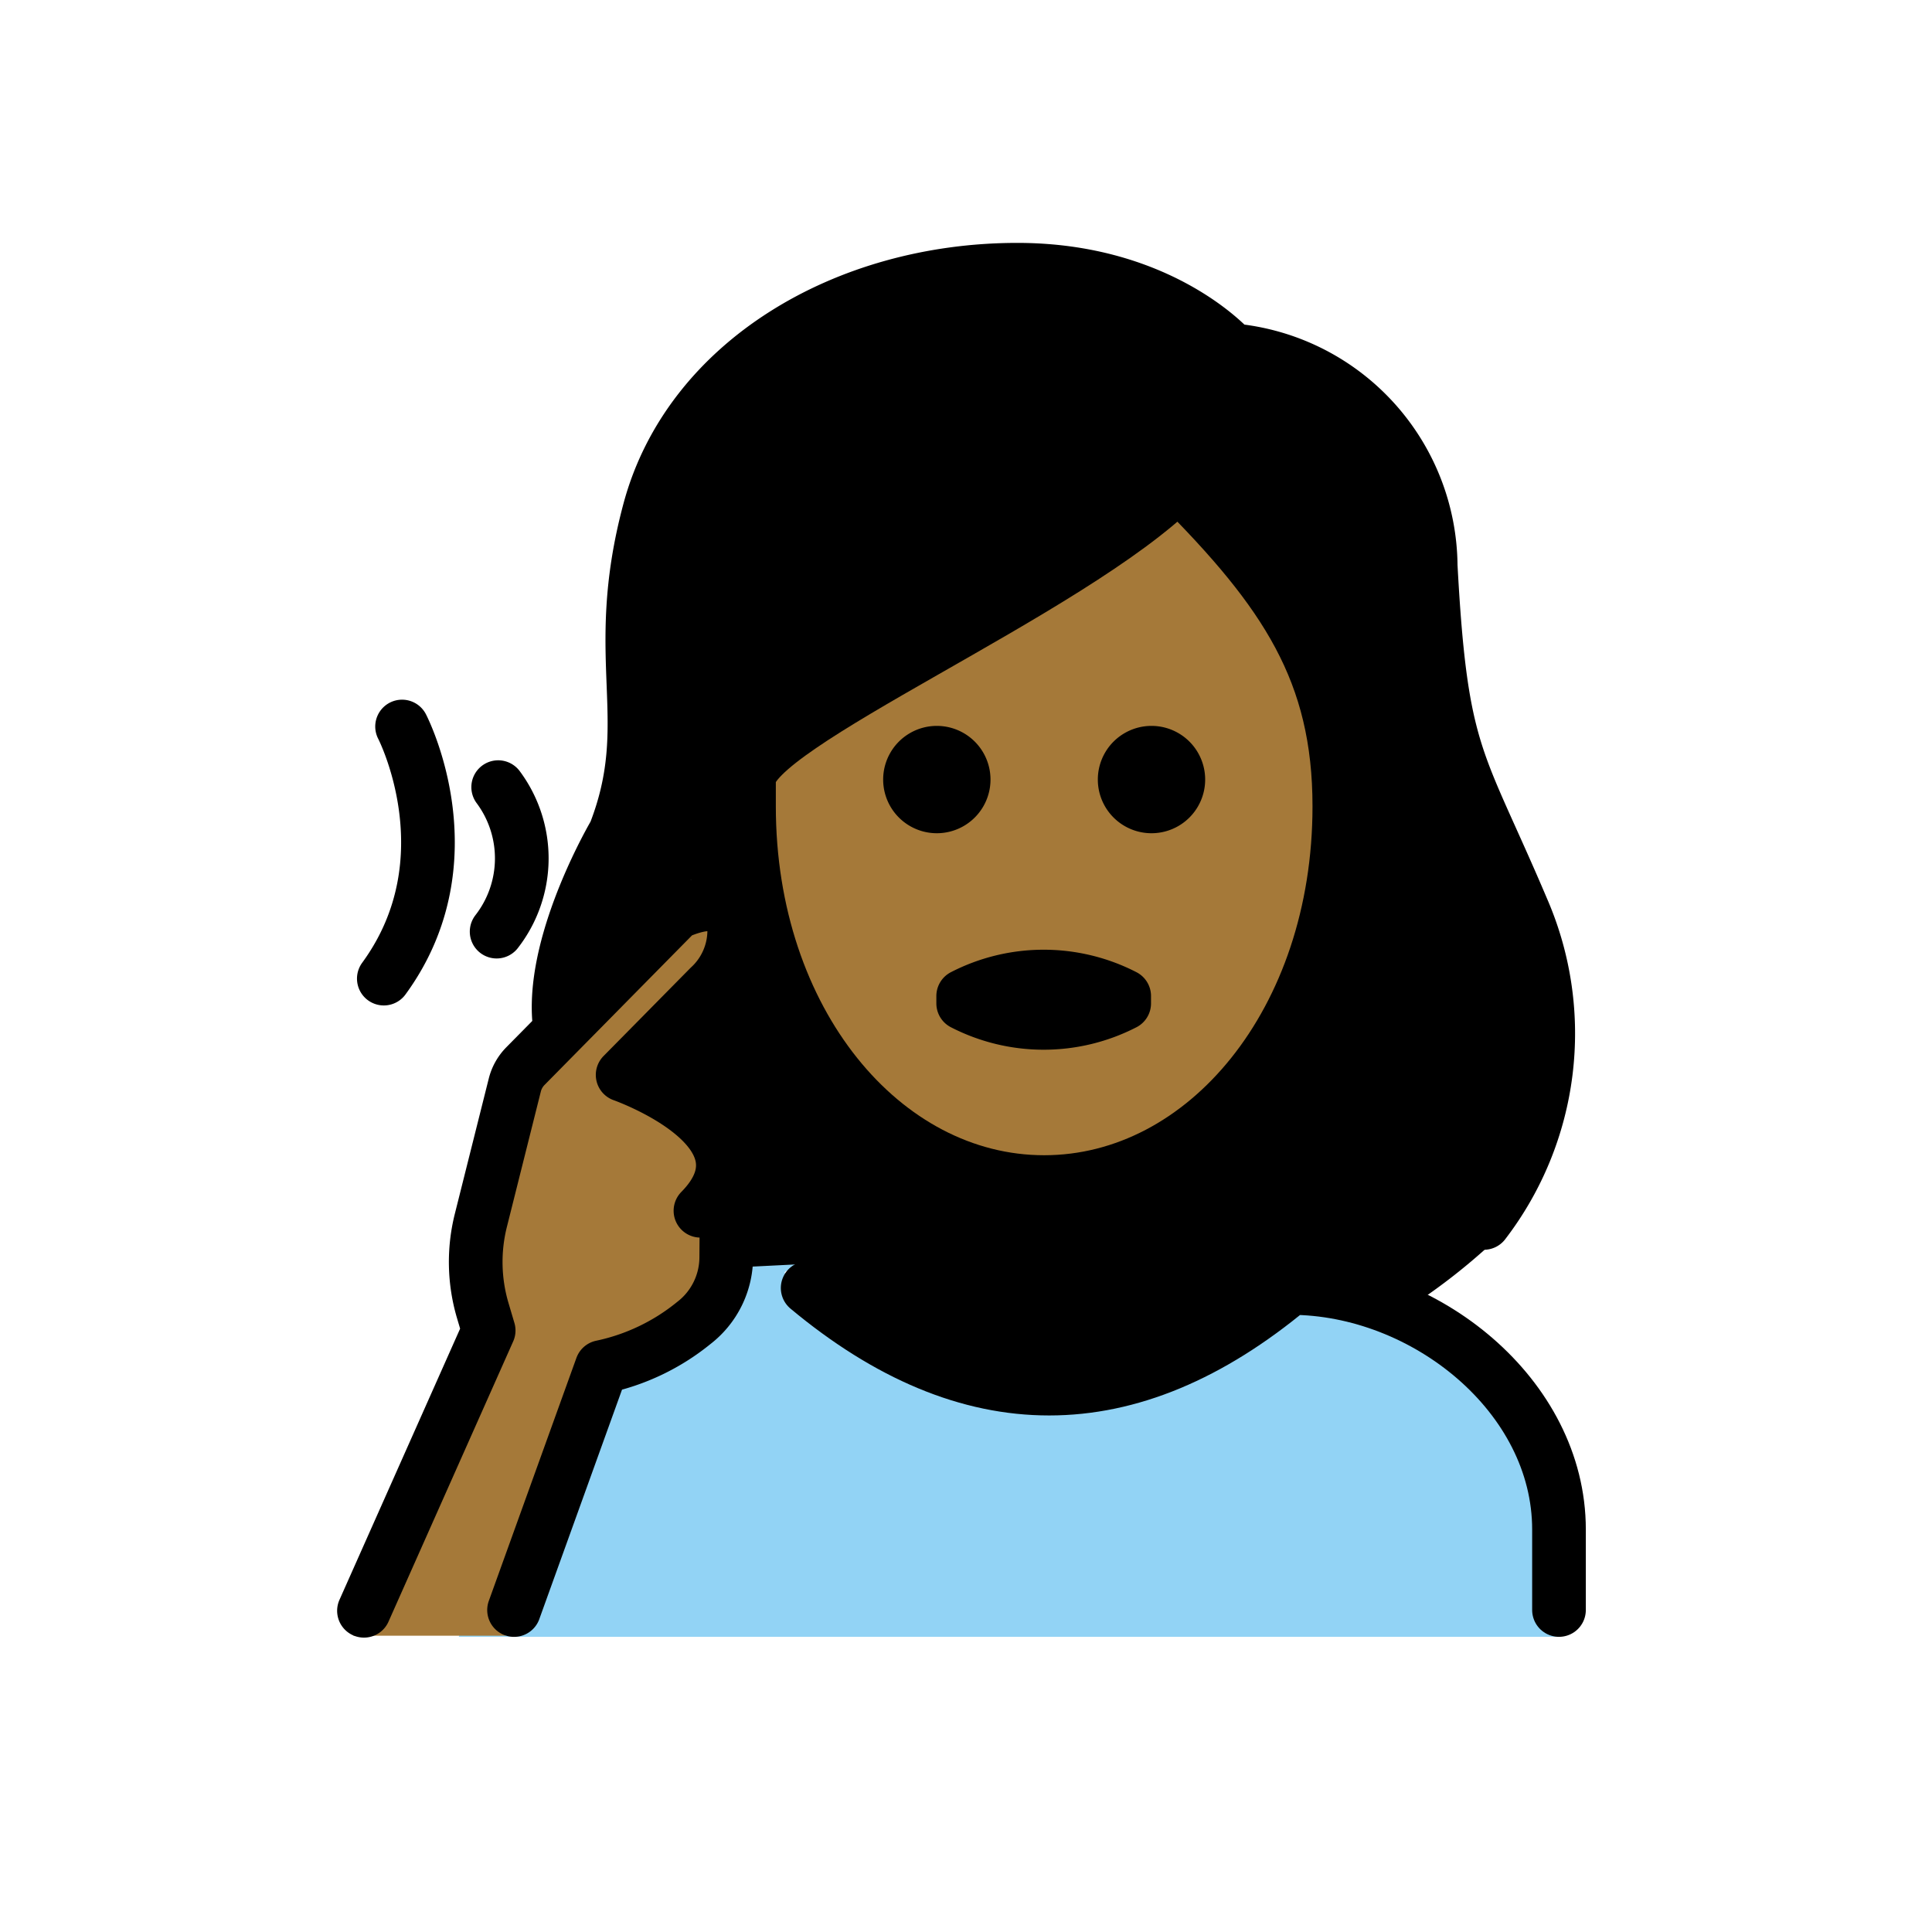 <svg xmlns="http://www.w3.org/2000/svg" viewBox="0 0 72 72"><path fill="#92D3F5" d="M17.099 61l1-4a13.713 13.713 0 016.611-8.785 10.25 10.25 0 015.635-1.148c.225.031-1.328.251-1.078.395 7.996 4.59 12.126 4.862 16.98 1.875a6.465 6.465 0 015.98-.443c3.298 1.452 5.872 4.525 5.872 8.106v4"/><path d="M29.747 47.117c6.209 5.012 12.495 5.012 18.7 0a8.343 8.343 0 014.209 1.513 22.787 22.787 0 002.972-2.33c1.188-.715 3.125-8.282.391-13.025a23.737 23.737 0 01-1.157-2.633c-1.473-3.27-2.023-4.493-2.349-10.524.028-3.693-3.794-6.784-7.474-7.093a1.002 1.002 0 01-.689-.343c-.093-.1-2.408-2.655-7.243-2.655-6.2 0-11.441 3.382-12.743 8.226a18.516 18.516 0 00-.564 6.176 13.317 13.317 0 01-.76 5.961 6.804 6.804 0 01-1.12 2.088l-1.08 5.896 4.919-5.598 2.205 2.036-4.41 4.862 3.619 2.827-.113 4.75 2.687-.134z"/><g fill="#a57939"><path d="M18.846 60.958l3.225-10.22a8.704 8.704 0 003.537-1.566 3.099 3.099 0 001.21-2.45l.006-.82-.967-.914c2.96-3.002-2.9-5.063-2.9-5.063l3.226-3.271a2.864 2.864 0 00.928-2.28c-.184-1.476-2.15-.483-2.15-.483l-5.63 5.708a1.535 1.535 0 00-.394.705l-1.265 5.042a6.377 6.377 0 00.071 3.362l.22.742-4.795 11.508h5.678zM28.487 29.065v.957c0 7.65 4.61 13.642 10.494 13.642s10.494-5.993 10.494-13.642c0-4.654-1.778-7.515-5.284-11.135a64.143 64.143 0 01-8.988 5.772c-2.647 1.515-6.255 3.57-6.716 4.406z"/></g><path fill="none" stroke="#000" stroke-linecap="round" stroke-linejoin="round" stroke-width="2" d="M58.099 60v-3c0-4.994-5.006-9-10-9-6 5-12 5-18 0"/><g fill="none" stroke="#000" stroke-linecap="round" stroke-miterlimit="10" stroke-width="2"><path d="M18.566 29.334a4.447 4.447 0 01-.058 5.385M14.984 27.075s2.57 4.949-.68 9.395"/></g><g fill="none" stroke="#000" stroke-linecap="round" stroke-linejoin="round" stroke-width="2"><path d="M26.104 45.121c2.96-3.002-2.9-5.063-2.9-5.063l3.226-3.27a2.864 2.864 0 00.928-2.28c-.183-1.477-2.15-.484-2.15-.484l-5.629 5.709a1.534 1.534 0 00-.394.704L17.92 45.48a6.377 6.377 0 00.071 3.362l.22.742-4.647 10.445M27.071 46.036l-.006.819a3.099 3.099 0 01-1.21 2.45 8.065 8.065 0 01-3.433 1.639M22.422 50.944l-3.265 9.057"/></g><path fill="none" stroke="#000" stroke-linecap="round" stroke-linejoin="round" stroke-width="2" d="M20.83 37.926c-.205-3.01 2.083-6.874 2.083-6.874 1.635-4.2-.21-6.451 1.29-12.034 1.48-5.5 7.278-8.966 13.71-8.966 5.4 0 8 3 8 3a8.132 8.132 0 017.405 8.037c.387 7.18 1.024 7.153 3.429 12.823A11.599 11.599 0 0155.3 45.575"/><path d="M44.913 29.052a2 2 0 11-4 0 2 2 0 014 0M36.913 29.052a2 2 0 11-4 0 2 2 0 014 0"/><path fill="none" stroke="#000" stroke-linejoin="round" stroke-width="2" d="M27.913 30.052c0 8 5 14 11 14s11-6 11-14c0-5-2-8-6-12-4 4-16 9-16 11v1z"/><path fill="none" stroke="#000" stroke-linecap="round" stroke-linejoin="round" stroke-width="2" d="M35.895 37.12a6.554 6.554 0 016 0v.273a6.554 6.554 0 01-6 0v-.273z"/></svg>